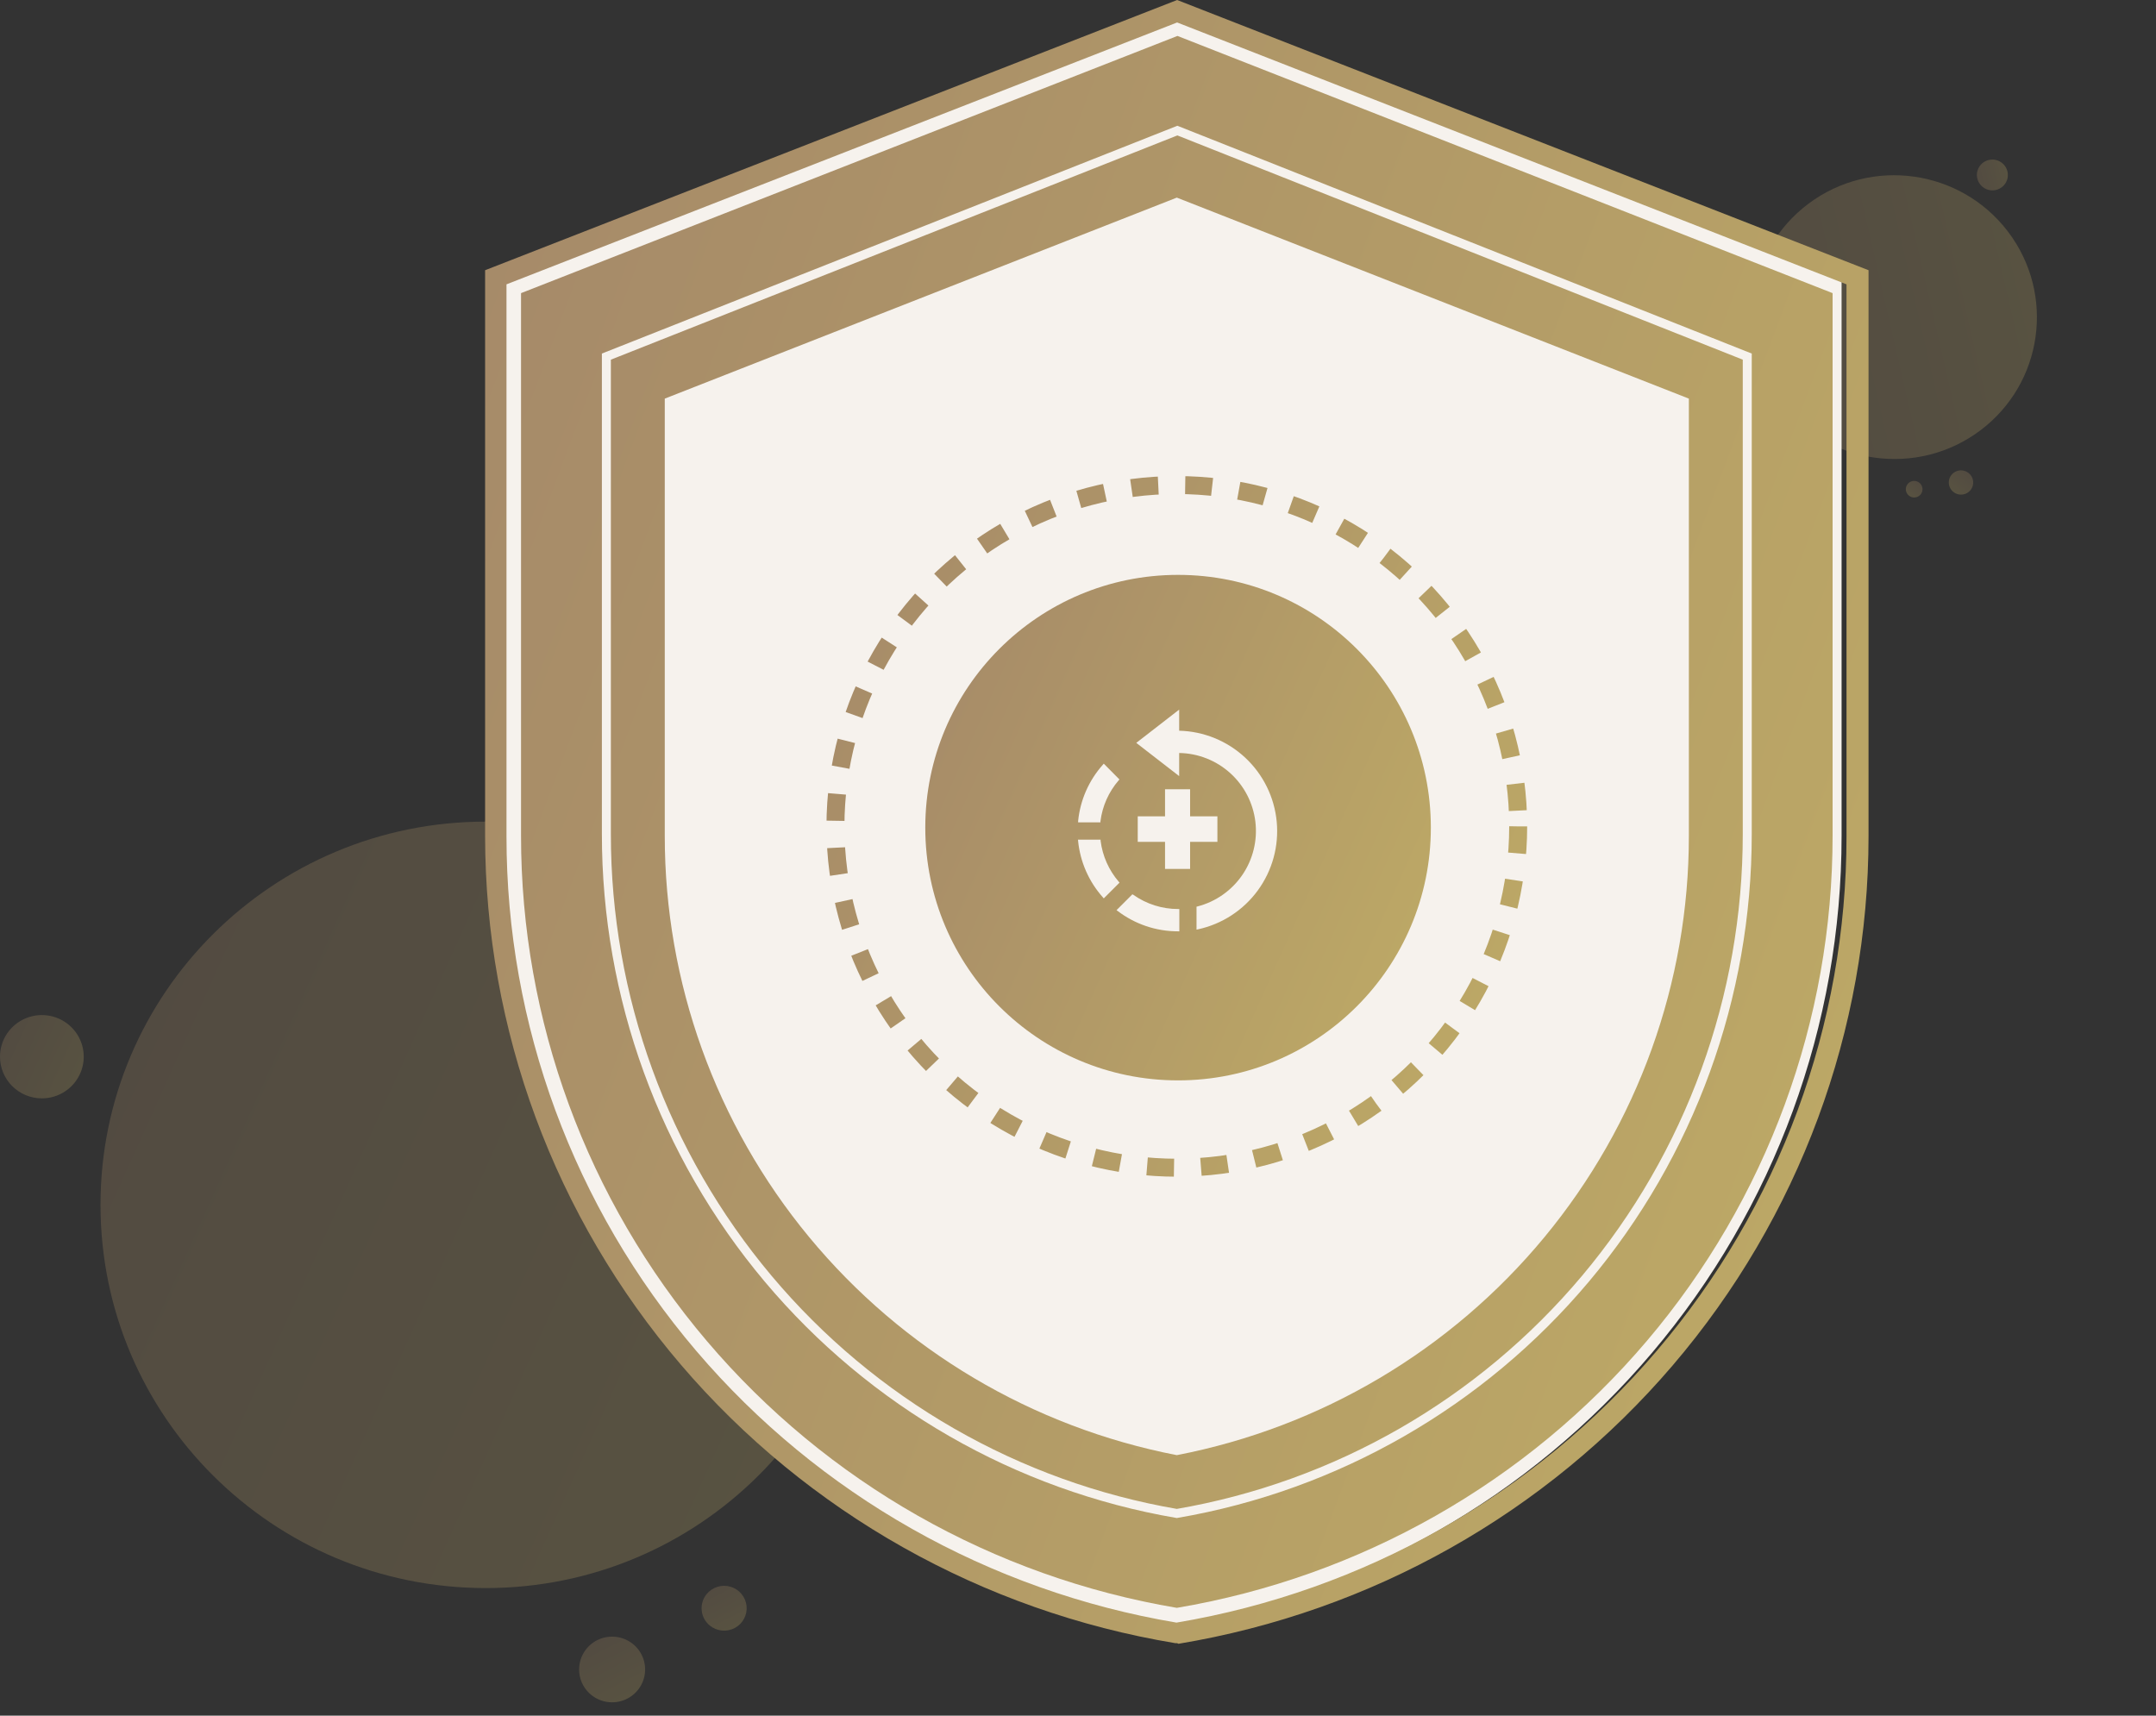 <svg width="240" height="191" viewBox="0 0 240 191" fill="none" xmlns="http://www.w3.org/2000/svg">
<rect x="0" y="0" width="240" height="191" fill="#333333" stroke="none"/>
<g opacity="0.272">
<path d="M54.075 176.797C77.76 176.797 96.962 157.696 96.962 134.133C96.962 110.571 77.76 91.47 54.075 91.47C30.389 91.47 11.188 110.571 11.188 134.133C11.188 157.696 30.389 176.797 54.075 176.797Z" fill="url(#paint0_linear_182_13754)"/>
<path d="M65.826 188.701C66.391 189.156 67.079 189.434 67.803 189.5C68.527 189.566 69.254 189.418 69.893 189.072C70.531 188.727 71.053 188.202 71.391 187.562C71.73 186.922 71.87 186.196 71.793 185.477C71.717 184.758 71.428 184.078 70.963 183.522C70.499 182.966 69.879 182.56 69.181 182.355C68.484 182.15 67.742 182.155 67.048 182.369C66.354 182.584 65.739 182.999 65.282 183.561C64.669 184.314 64.382 185.279 64.484 186.243C64.587 187.207 65.069 188.091 65.826 188.701Z" fill="url(#paint1_linear_182_13754)"/>
<path d="M79.028 180.982C79.414 181.293 79.883 181.483 80.378 181.528C80.872 181.573 81.369 181.472 81.805 181.236C82.241 181 82.597 180.641 82.828 180.204C83.059 179.767 83.155 179.272 83.103 178.781C83.051 178.29 82.854 177.825 82.536 177.445C82.219 177.066 81.795 176.788 81.319 176.648C80.843 176.508 80.336 176.512 79.862 176.659C79.388 176.805 78.968 177.089 78.656 177.472C78.238 177.987 78.042 178.646 78.112 179.304C78.181 179.962 78.511 180.566 79.028 180.982Z" fill="url(#paint2_linear_182_13754)"/>
<path d="M4.661 122.279C5.582 122.279 6.484 122.007 7.25 121.497C8.016 120.988 8.614 120.264 8.967 119.417C9.319 118.569 9.412 117.637 9.232 116.738C9.052 115.838 8.608 115.012 7.956 114.364C7.304 113.715 6.474 113.274 5.57 113.095C4.666 112.916 3.729 113.008 2.877 113.359C2.025 113.71 1.298 114.304 0.785 115.066C0.273 115.829 0 116.725 0 117.642C0 118.872 0.491 120.051 1.365 120.921C2.239 121.79 3.425 122.279 4.661 122.279Z" fill="url(#paint3_linear_182_13754)"/>
</g>
<g opacity="0.272">
<path d="M220.429 47.927C227.428 42.682 228.821 32.78 223.54 25.809C218.259 18.839 208.305 17.439 201.307 22.684C194.308 27.928 192.916 37.831 198.196 44.801C203.477 51.772 213.431 53.171 220.429 47.927Z" fill="url(#paint4_linear_182_13754)"/>
<path d="M219.613 54.042C219.548 54.302 219.408 54.536 219.209 54.715C219.01 54.895 218.762 55.012 218.496 55.051C218.23 55.09 217.958 55.05 217.715 54.936C217.472 54.822 217.268 54.639 217.129 54.41C216.991 54.18 216.923 53.916 216.936 53.648C216.949 53.382 217.041 53.124 217.201 52.91C217.361 52.695 217.581 52.532 217.834 52.442C218.087 52.352 218.361 52.339 218.622 52.404C218.972 52.49 219.273 52.712 219.459 53.019C219.645 53.327 219.7 53.695 219.613 54.042Z" fill="url(#paint5_linear_182_13754)"/>
<path d="M213.981 54.685C213.937 54.862 213.841 55.022 213.705 55.145C213.569 55.267 213.4 55.347 213.218 55.374C213.037 55.401 212.851 55.373 212.685 55.295C212.519 55.217 212.38 55.092 212.285 54.936C212.19 54.779 212.145 54.598 212.153 54.416C212.162 54.234 212.225 54.058 212.334 53.912C212.443 53.765 212.593 53.654 212.766 53.593C212.939 53.531 213.126 53.522 213.304 53.566C213.543 53.626 213.748 53.777 213.875 53.987C214.002 54.197 214.04 54.448 213.981 54.685Z" fill="url(#paint6_linear_182_13754)"/>
<path d="M222.823 20.85C222.55 21.054 222.223 21.173 221.883 21.192C221.542 21.211 221.204 21.129 220.91 20.957C220.616 20.784 220.38 20.529 220.232 20.223C220.083 19.918 220.029 19.575 220.076 19.239C220.124 18.903 220.27 18.589 220.497 18.336C220.724 18.083 221.021 17.902 221.351 17.818C221.681 17.733 222.03 17.748 222.352 17.86C222.674 17.972 222.955 18.177 223.161 18.448C223.436 18.811 223.555 19.269 223.492 19.719C223.428 20.17 223.188 20.577 222.823 20.85Z" fill="url(#paint7_linear_182_13754)"/>
</g>
<path d="M56 31.288V93.043C55.989 114.112 63.465 134.505 77.102 150.605C90.739 166.705 109.656 177.473 130.5 181C151.344 177.473 170.261 166.705 183.898 150.605C197.535 134.505 205.011 114.112 205 93.043V31.288L130.572 2L56 31.288Z" fill="#F6F2ED"/>
<path d="M58 32.634V93.009C57.989 113.607 65.314 133.544 78.677 149.284C92.039 165.025 110.576 175.552 131 179C151.424 175.552 169.96 165.025 183.323 149.284C196.685 133.544 204.01 113.607 204 93.009V32.634L131.071 4L58 32.634Z" fill="url(#paint8_linear_182_13754)"/>
<path d="M131.035 182.93H130.819C109.351 179.367 89.852 168.381 75.788 151.923C61.723 135.464 54.003 114.6 54 93.036V30.083L131.035 0L208 30.083V93.108C207.996 114.672 200.276 135.536 186.211 151.994C172.147 168.452 152.649 179.438 131.181 183L131.035 182.93ZM56.381 31.655V93.108C56.37 114.076 63.854 134.37 77.506 150.393C91.159 166.416 110.097 177.133 130.964 180.643C151.831 177.133 170.77 166.416 184.422 150.393C198.075 134.37 205.559 114.076 205.548 93.108V31.655L131.035 2.501L56.381 31.655Z" fill="url(#paint9_linear_182_13754)"/>
<path d="M67.5 92.837V92.837V39.701L131.062 14.538L194.5 39.701V92.837V92.837C194.509 110.963 188.128 128.507 176.489 142.359C164.868 156.188 148.756 165.444 131 168.493C113.244 165.444 97.131 156.188 85.51 142.359C73.871 128.507 67.49 110.963 67.5 92.837Z" stroke="#F6F2ED"/>
<path d="M131 22L74 44.378V93.063C73.995 109.362 79.68 125.156 90.08 137.734C100.48 150.312 114.947 158.891 131 162C147.053 158.891 161.52 150.312 171.92 137.734C182.32 125.156 188.005 109.362 188 93.063V44.378L131 22ZM131.517 120.73C125.081 120.729 118.789 118.827 113.437 115.263C108.086 111.698 103.915 106.632 101.452 100.705C98.989 94.778 98.345 88.256 99.6 81.964C100.856 75.672 103.956 69.893 108.507 65.356C113.058 60.82 118.857 57.731 125.17 56.48C131.483 55.228 138.026 55.871 143.972 58.326C149.919 60.781 155.001 64.938 158.577 70.272C162.153 75.607 164.062 81.878 164.062 88.293C164.064 92.553 163.223 96.772 161.589 100.709C159.954 104.645 157.557 108.222 154.535 111.234C151.512 114.246 147.924 116.636 143.975 118.265C140.025 119.894 135.791 120.732 131.517 120.73Z" fill="#F6F2ED"/>
<circle cx="132" cy="87" r="34" fill="#F6F2ED"/>
<circle cx="131" cy="92" r="38" stroke="url(#paint10_linear_182_13754)" stroke-width="2" stroke-dasharray="3 3"/>
<circle cx="131.139" cy="92.139" r="28.139" fill="url(#paint11_linear_182_13754)"/>
<path d="M133.298 100.914L133.194 100.941V103.495L133.36 103.46C136.033 102.879 138.401 101.338 140.015 99.13C141.63 96.921 142.378 94.197 142.12 91.474C141.862 88.75 140.614 86.216 138.613 84.35C136.612 82.484 133.997 81.416 131.262 81.349V79L126.487 82.703L131.262 86.401V83.829C133.362 83.862 135.38 84.656 136.94 86.063C138.5 87.471 139.496 89.396 139.745 91.482C139.994 93.568 139.477 95.674 138.292 97.408C137.106 99.142 135.332 100.388 133.298 100.914ZM122.773 85.129C121.213 86.874 120.247 89.07 120.015 91.4V91.55H122.499V91.43C122.711 89.744 123.417 88.158 124.528 86.872L124.613 86.775L122.869 85.017L122.773 85.129ZM126.055 99.561L124.289 101.327L124.416 101.42C126.349 102.894 128.715 103.69 131.146 103.684H131.281V101.2H131.146C129.365 101.202 127.627 100.652 126.171 99.626L126.055 99.561ZM120.012 93.633C120.246 95.962 121.213 98.158 122.773 99.904L122.869 100.016L124.624 98.261L124.539 98.164C123.43 96.876 122.726 95.289 122.515 93.602V93.478H120L120.012 93.633Z" fill="#F6F2ED"/>
<path d="M135.518 90.881H132.479V87.868H129.689V90.881H126.65V93.723H129.689V96.736H132.479V93.723H135.518V90.881Z" fill="#F6F2ED"/>
<defs>
<linearGradient id="paint0_linear_182_13754" x1="9.878" y1="95.499" x2="145.347" y2="156.599" gradientUnits="userSpaceOnUse">
<stop stop-color="#A58969"/>
<stop offset="1" stop-color="#C7B664"/>
</linearGradient>
<linearGradient id="paint1_linear_182_13754" x1="67.29" y1="180.917" x2="72.996" y2="192.254" gradientUnits="userSpaceOnUse">
<stop stop-color="#A58969"/>
<stop offset="1" stop-color="#C7B664"/>
</linearGradient>
<linearGradient id="paint2_linear_182_13754" x1="80.028" y1="175.667" x2="83.924" y2="183.409" gradientUnits="userSpaceOnUse">
<stop stop-color="#A58969"/>
<stop offset="1" stop-color="#C7B664"/>
</linearGradient>
<linearGradient id="paint3_linear_182_13754" x1="-0.142" y1="113.444" x2="14.58" y2="120.084" gradientUnits="userSpaceOnUse">
<stop stop-color="#A58969"/>
<stop offset="1" stop-color="#C7B664"/>
</linearGradient>
<linearGradient id="paint4_linear_182_13754" x1="189.151" y1="33.662" x2="242.781" y2="21.349" gradientUnits="userSpaceOnUse">
<stop stop-color="#A58969"/>
<stop offset="1" stop-color="#C7B664"/>
</linearGradient>
<linearGradient id="paint5_linear_182_13754" x1="219.827" y1="52.66" x2="216.936" y2="56.359" gradientUnits="userSpaceOnUse">
<stop stop-color="#A58969"/>
<stop offset="1" stop-color="#C7B664"/>
</linearGradient>
<linearGradient id="paint6_linear_182_13754" x1="214.127" y1="53.742" x2="212.153" y2="56.267" gradientUnits="userSpaceOnUse">
<stop stop-color="#A58969"/>
<stop offset="1" stop-color="#C7B664"/>
</linearGradient>
<linearGradient id="paint7_linear_182_13754" x1="219.425" y1="19.301" x2="225.251" y2="17.963" gradientUnits="userSpaceOnUse">
<stop stop-color="#A58969"/>
<stop offset="1" stop-color="#C7B664"/>
</linearGradient>
<linearGradient id="paint8_linear_182_13754" x1="55.771" y1="12.264" x2="299.162" y2="103.371" gradientUnits="userSpaceOnUse">
<stop stop-color="#A58969"/>
<stop offset="1" stop-color="#C7B664"/>
</linearGradient>
<linearGradient id="paint9_linear_182_13754" x1="51.649" y1="8.642" x2="307.828" y2="105.368" gradientUnits="userSpaceOnUse">
<stop stop-color="#A58969"/>
<stop offset="1" stop-color="#C7B664"/>
</linearGradient>
<linearGradient id="paint10_linear_182_13754" x1="90.809" y1="56.683" x2="214.217" y2="112.053" gradientUnits="userSpaceOnUse">
<stop stop-color="#A58969"/>
<stop offset="1" stop-color="#C7B664"/>
</linearGradient>
<linearGradient id="paint11_linear_182_13754" x1="102.141" y1="66.658" x2="191.182" y2="106.608" gradientUnits="userSpaceOnUse">
<stop stop-color="#A58969"/>
<stop offset="1" stop-color="#C7B664"/>
</linearGradient>
</defs>
</svg>
